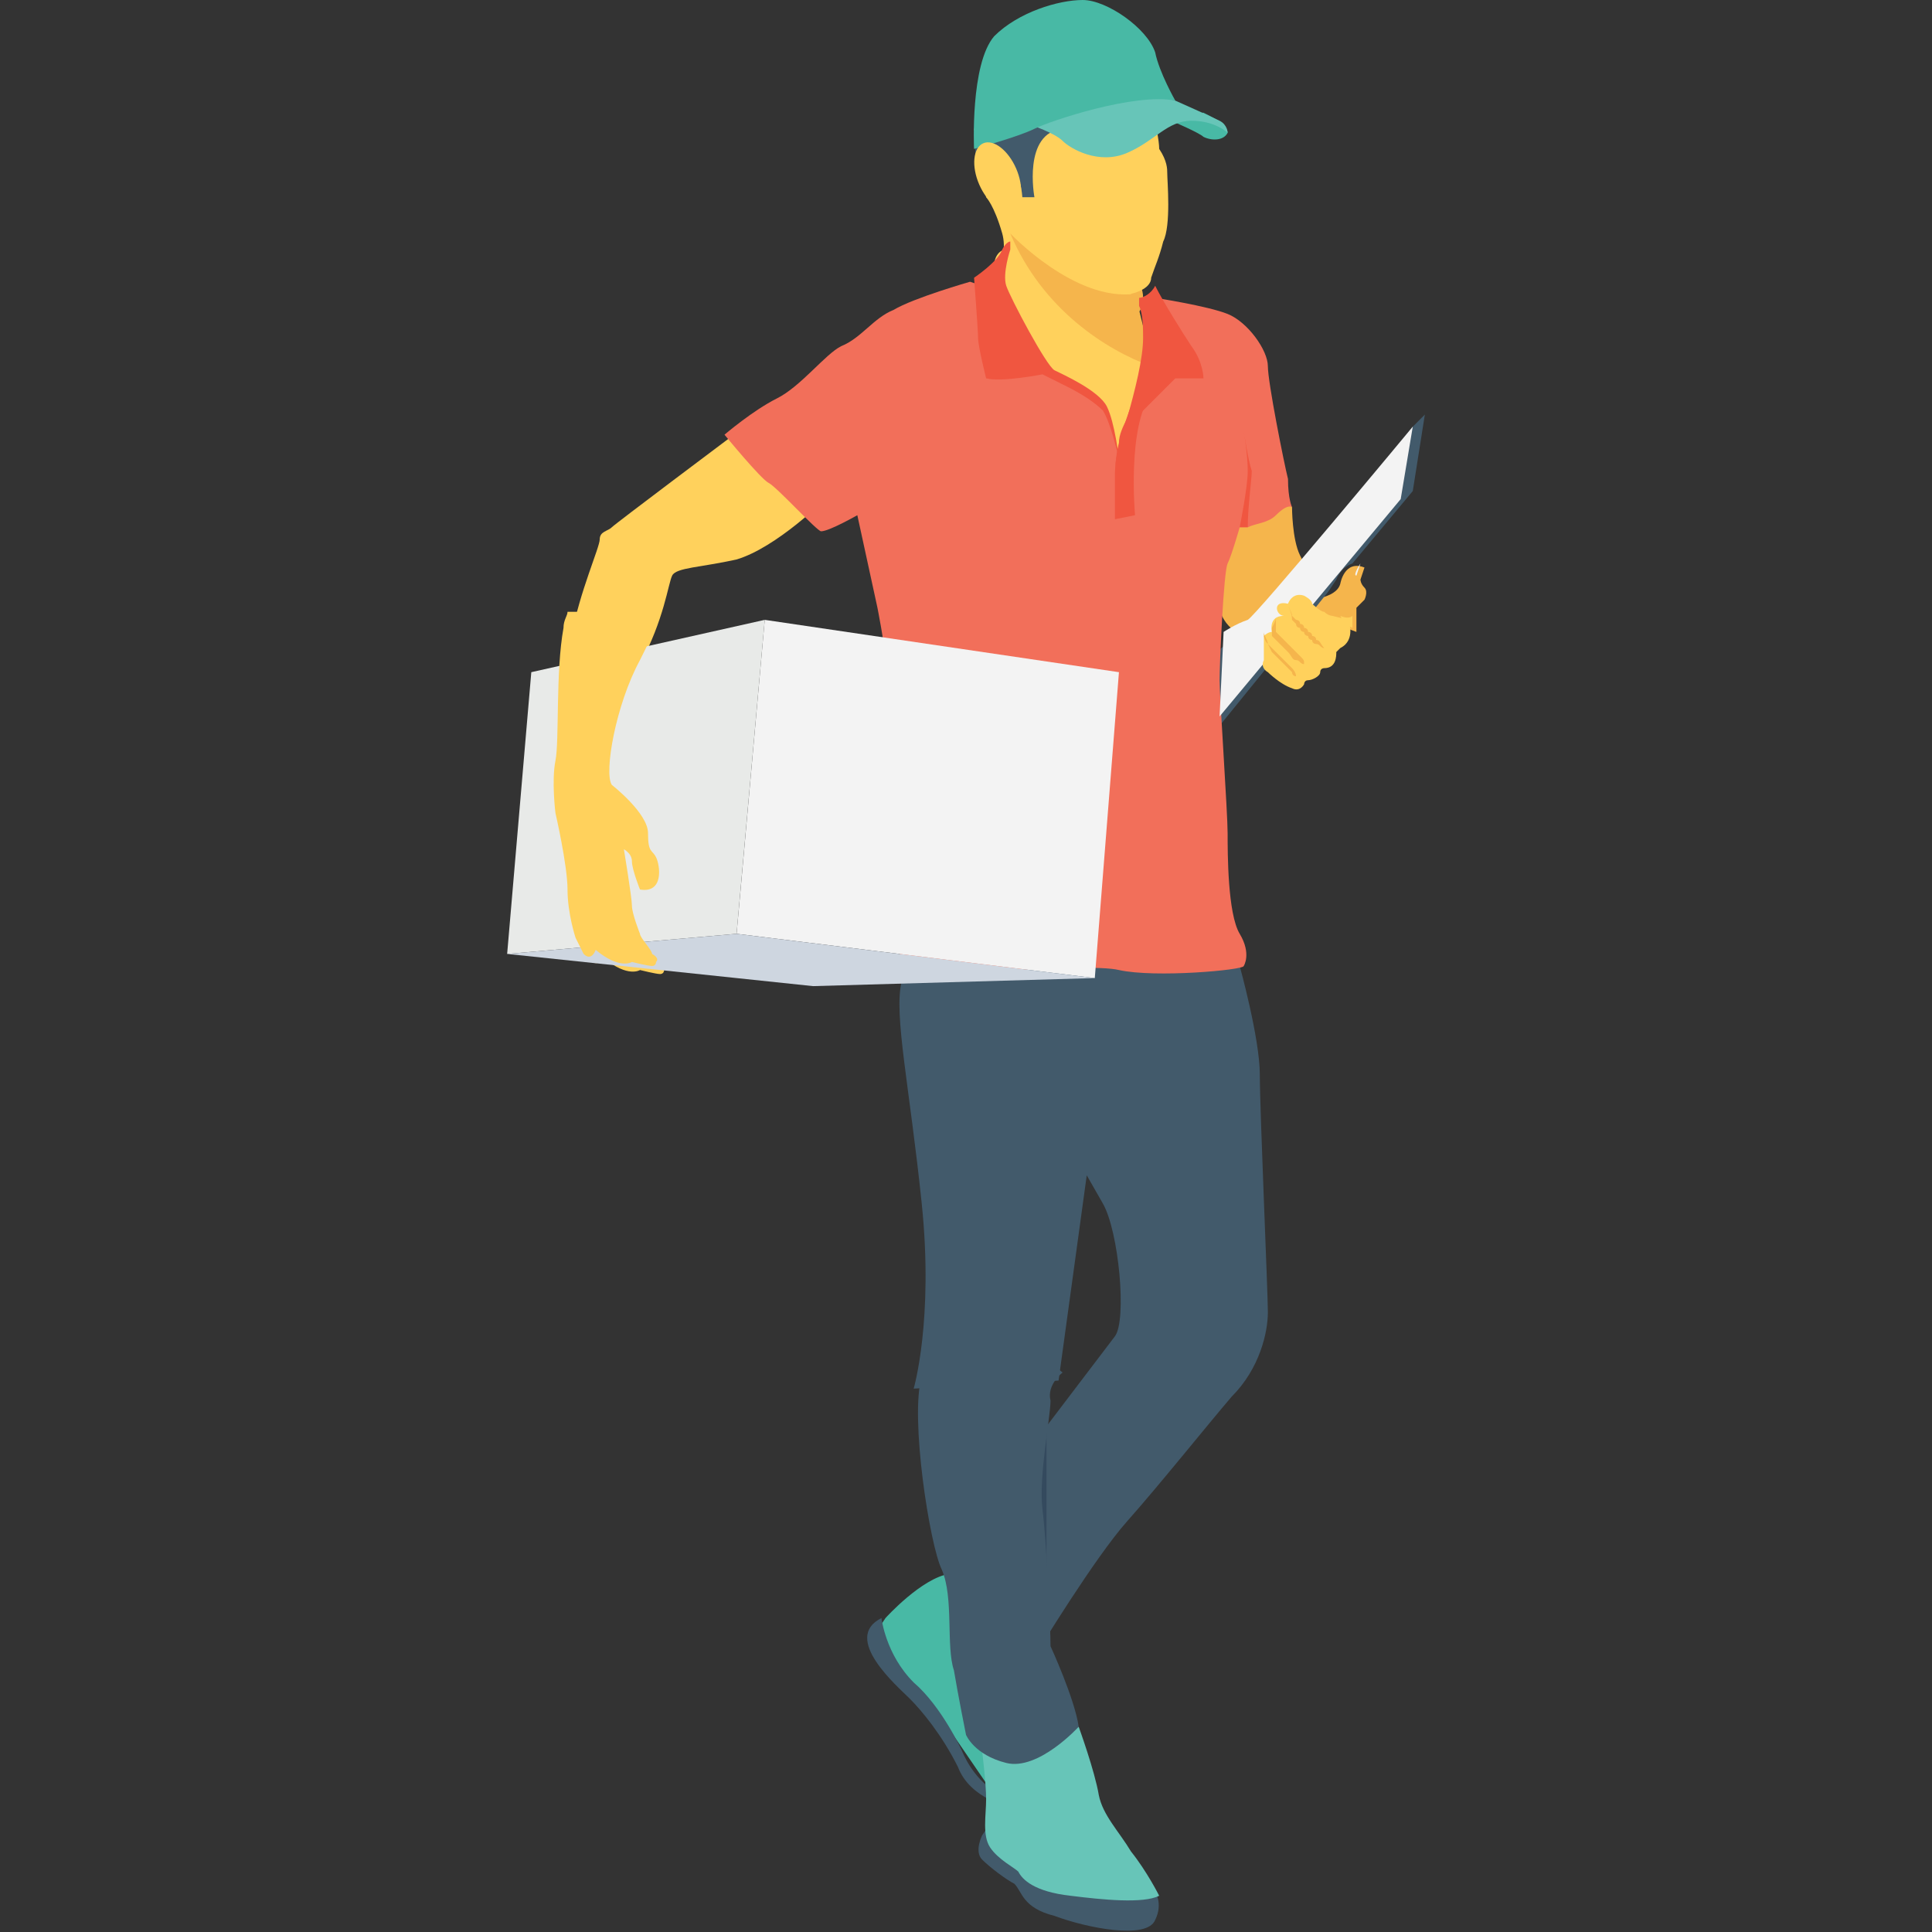 <?xml version="1.0" encoding="utf-8"?>
<!-- Generator: Adobe Illustrator 18.0.0, SVG Export Plug-In . SVG Version: 6.00 Build 0)  -->
<!DOCTYPE svg PUBLIC "-//W3C//DTD SVG 1.1//EN" "http://www.w3.org/Graphics/SVG/1.1/DTD/svg11.dtd">
<svg version="1.1" id="Layer_1" xmlns="http://www.w3.org/2000/svg" xmlns:xlink="http://www.w3.org/1999/xlink" x="0px" y="0px"
	 viewBox="0 0 48 48" enable-background="new 0 0 48 48" xml:space="preserve">
<rect x="0" y="0" width="48" height="48" fill="#333333" stroke="none"/>
<g>
	<g>
		<g>
			<g>
				<path fill="#48B9A5" d="M21.8,40.5l0.2-0.3c0,0,0.9-1,1.6-1.1c0.7-0.1,0.8,0.7,0.8,0.7l0.5,3.2l0.1,1.9l-0.5-0.6l-1.3-1.9
					C23.1,42.4,21.7,41.1,21.8,40.5z"/>
			</g>
		</g>
	</g>
	<g>
		<g>
			<g>
				<path fill="#425A6B" d="M21.9,40.2c0,0,0.1,0.9,0.8,1.6c0.7,0.6,1.2,1.7,1.2,1.7s0.3,0.8,1,1.1c0.7,0.3,0.2,0.3,0.2,0.3
					s-1-0.2-1.3-1c-0.4-0.8-0.9-1.4-1.2-1.7C22.3,41.9,20.9,40.7,21.9,40.2z"/>
			</g>
		</g>
	</g>
	<g>
		<g>
			<g>
				<g>
					<path fill="#425A6B" d="M24.6,45.3l-0.2,0.3c0,0-0.2,0.4,0,0.6c0.2,0.2,0.6,0.5,0.8,0.6c0.2,0.2,0.2,0.6,1,0.8
						c0.8,0.3,2.3,0.6,2.5,0.1c0.2-0.4,0-0.7,0-0.7L24.6,45.3z"/>
				</g>
			</g>
		</g>
		<g>
			<g>
				<g>
					<path fill="#67C5B8" d="M24.4,43.5c0,0,0.1,0.8,0.1,1.2c0,0.4-0.1,0.9,0.1,1.2c0.2,0.3,0.6,0.5,0.7,0.6
						c0.1,0.2,0.4,0.5,1.3,0.6c0.8,0.1,1.8,0.2,2.2,0c0,0-0.3-0.6-0.7-1.1c-0.3-0.5-0.7-0.9-0.8-1.4c-0.1-0.6-0.5-1.7-0.5-1.7
						L24.4,43.5z"/>
				</g>
			</g>
		</g>
	</g>
	<g>
		<g>
			<g>
				<path fill="#425A6B" d="M30.1,23.4l-6.3-0.2c0,0-1.2,0.4-1.4,1.2c-0.2,0.8,0.2,2.6,0.5,5.5c0.3,2.9-0.2,4.6-0.2,4.6l3.6-0.2
					l0.7-5.1c0,0,0,0,0.4,0.7s0.6,2.9,0.3,3.3c-0.3,0.4-3.5,4.6-3.5,4.6s-0.5,0.8-0.5,1.7c0,0.9,2.1,1.5,2.1,1.5s1.4-2.3,2.2-3.2
					c0.8-0.9,2-2.4,2.6-3.1c0.7-0.7,0.9-1.6,0.9-2.1c0-0.5-0.2-5-0.2-5.9S30.8,24,30.8,24L30.1,23.4"/>
			</g>
		</g>
	</g>
	<g>
		<g>
			<g>
				<path fill="#344A5E" d="M26,34.8C26,34.8,26,34.9,26,34.8c0,0.1,0,0.1,0,0.2c0,0,0,0.1,0,0.1c0,0,0,0.1,0,0.1c0,0.1,0,0.1,0,0.2
					c0,0.1,0,0.2,0,0.4c0,0.1,0,0.3,0,0.5c0,0.2,0,0.3,0,0.5c0,0.1,0,0.2,0,0.3c0,0.1,0,0.2,0,0.3c0,0,0,0,0,0.1l0,0.1l0,0.1l0,0.1
					c0,0.1,0,0.2,0,0.3c0,0.2,0,0.4,0,0.6c0,0.1,0,0.2,0,0.3c0,0.1,0,0.2,0,0.3c0,0.4,0,0.7,0,1c0,0.3,0,0.5-0.1,0.7
					c0,0.1,0,0.1,0,0.2c0,0,0,0.1,0,0.1s0,0,0-0.1c0,0,0-0.1,0-0.2c0-0.1,0-0.2,0-0.3c0-0.1,0-0.2-0.1-0.4c0-0.1,0-0.3-0.1-0.5
					c0-0.2,0-0.3-0.1-0.5c0-0.1,0-0.2,0-0.3c0-0.1,0-0.2,0-0.3c0-0.2,0-0.4-0.1-0.6c0-0.1,0-0.2,0-0.3l0-0.1l0-0.1l0-0.1
					c0,0,0-0.1,0-0.1c0-0.2,0-0.4,0-0.6c0-0.2,0-0.4,0.1-0.5c0-0.2,0.1-0.3,0.1-0.5c0-0.1,0.1-0.3,0.1-0.4c0-0.1,0-0.1,0-0.2
					c0,0,0-0.1,0-0.1c0,0,0-0.1,0-0.1C26,34.9,26,34.9,26,34.8C26,34.9,26,34.8,26,34.8z"/>
			</g>
		</g>
	</g>
	<g>
		<g>
			<g>
				<path fill="#425A6B" d="M25.3,33.2l1.1,0.9c0,0-0.4,0.3-0.3,0.7c0,0.4-0.3,1.9-0.2,2.7c0.1,0.8,0.2,2.9,0.2,3.4
					c0,0,0.6,1.3,0.7,2c0,0-1,1.1-1.8,0.9c-0.8-0.2-1-0.7-1-0.7s-0.2-1-0.3-1.6c-0.2-0.6,0-1.8-0.3-2.5c-0.3-0.6-0.8-3.8-0.5-4.8
					C23.1,33.4,25.3,33.2,25.3,33.2"/>
			</g>
		</g>
	</g>
	<g>
		<g>
			<g>
				<g>
					<ellipse fill="#F5B54C" cx="28.2" cy="7.4" rx="0.2" ry="0.4"/>
				</g>
			</g>
		</g>
		<g>
			<g>
				<g>
					<path fill="#FFD15C" d="M20.5,12.4c0,0-1.2,1.2-2.2,1.5c-0.9,0.2-1.5,0.2-1.6,0.4c-0.1,0.2-0.2,1.1-0.8,2.2
						c-0.6,1.1-0.9,2.8-0.7,3.1c0,0,0.9,0.7,0.9,1.2c0,0.5,0.1,0.4,0.2,0.6c0.1,0.2,0.2,0.9-0.4,0.8c0,0-0.2-0.4-0.2-0.7
						c0-0.2-0.2-0.3-0.2-0.3s0.1,1.2,0.2,1.4c0,0.2,0.2,0.7,0.2,0.7c0,0,0.3,0.4,0.3,0.5c0,0,0.3,0.1,0.3,0.3c0,0,0,0.1-0.1,0.1
						c-0.1,0-0.5-0.1-0.5-0.1s-0.3,0.2-0.9-0.3c0,0-0.1,0.2-0.3,0.1l-0.2-0.4c0,0-0.2-0.7-0.2-1.2c0-0.6-0.3-1.9-0.3-1.9
						s-0.2-0.8,0-1.3c0.1-0.5,0-2.2,0.2-3.3c0.2-1.1,0.7-2.2,0.7-2.4s0.2-0.2,0.3-0.3c0.1-0.1,2.9-2.2,2.9-2.2L20.5,12.4z"/>
				</g>
			</g>
		</g>
		<g>
			<g>
				<g>
					<path fill="#F5B54C" d="M33.3,14.5c0,0,0.1-0.6,0.6-0.4l-0.1,0.3c0,0,0,0.1,0.1,0.2c0.1,0.1,0,0.3,0,0.3
						c-0.1,0.1-0.2,0.2-0.2,0.2l0,0.6l-0.8-0.3l-0.4-0.5C32.4,14.9,33.2,14.9,33.3,14.5z"/>
				</g>
			</g>
		</g>
		<g>
			<g>
				<g>
					<path fill="#F3F3F3" d="M33.8,14l-0.1,0.3C33.6,14.3,33.8,14,33.8,14z"/>
				</g>
			</g>
		</g>
		<g>
			<g>
				<g>
					<path fill="#F5B54C" d="M31.9,12.4l0.2,0.2c0,0,0,0.8,0.2,1.2c0.2,0.4,0.2,0.4,0.2,0.4l-1.4,1.7c0,0-0.7-0.2-0.8-0.8
						c-0.2-0.6-0.3-1.3-0.3-1.3C29.8,13.3,31.4,11.7,31.9,12.4z"/>
				</g>
			</g>
		</g>
		<g>
			<g>
				<g>
					<path fill="#425A6B" d="M35.4,10.3l-0.3,1.9L33.6,14c-0.3,0.1-0.4,0.4-0.4,0.4v0l-0.2,0.3l-0.4,0.5L30,18.4l0.2-2.2
						c1.1-0.7,3-3.2,4.9-5.6L35.4,10.3z"/>
				</g>
			</g>
		</g>
		<g>
			<g>
				<g>
					<ellipse fill="#FFD15C" cx="25" cy="6.6" rx="0.3" ry="0.4"/>
				</g>
			</g>
		</g>
		<g>
			<g>
				<g>
					<path fill="#FFD15C" d="M29,4.3c0,0.2,0.1,1.3-0.1,1.7c-0.1,0.4-0.2,0.6-0.3,0.9c0,0.3-0.5,0.4-0.5,0.4l0.3,1.2l0.1,0.6
						l-0.4,1.6c-0.1,1.8-0.4,1.7-1,0.5l-1.6-1.8l-1-1.8c0,0,0.6-1.1,0.4-1.8c-0.2-0.7-0.4-0.9-0.4-0.9l-0.3-1.7c0,0,3.6-1.5,4.5-0.2
						c0,0,0.1,0.5,0.1,0.7C29,4,29,4.2,29,4.3z"/>
				</g>
			</g>
		</g>
		<g>
			<g>
				<g>
					<path fill="#F26F5A" d="M32.1,12.6c0,0-0.1-0.1-0.4,0.2c-0.2,0.2-0.5,0.2-0.7,0.3c-0.1,0-0.2,0-0.2,0s-0.2,0.7-0.3,0.9
						c-0.1,0.2-0.2,2.5-0.2,2.9c0,0.4,0.2,3.3,0.2,3.8s0,2,0.3,2.5c0.3,0.5,0.1,0.8,0.1,0.8c0,0.1-2.2,0.3-3.1,0.1
						c-0.8-0.2-5.4,0.2-5.4,0.2s-0.2-2.3-0.1-4.2c0.1-2-0.5-5-0.5-5l-0.5-2.3c0,0-0.7,0.4-0.9,0.4c-0.1,0-1.1-1.1-1.3-1.2
						c-0.2-0.1-1.1-1.2-1.1-1.2s0.7-0.6,1.3-0.9c0.6-0.3,1.2-1.1,1.6-1.3c0.5-0.2,0.8-0.7,1.3-0.9c0.5-0.3,1.9-0.7,1.9-0.7l0.6,0.2
						L26,9.2l1,0.6c0,0,0.5,0.4,0.6,0.7c0.1,0.3,0.2,0.9,0.2,0.9l0.4-0.7l0.5-2.1l0-1.2c0,0,1.3,0.2,1.8,0.4c0.5,0.2,1,0.9,1,1.3
						c0,0.4,0.4,2.4,0.5,2.8C32,12.4,32.1,12.6,32.1,12.6z"/>
				</g>
			</g>
		</g>
		<g>
			<g>
				<g>
					<polygon fill="#F3F3F3" points="27.8,16.7 27.2,24.3 18.3,23.2 18.4,22.1 19,15.4 					"/>
				</g>
			</g>
		</g>
		<g>
			<g>
				<polygon fill="#E8EAE8" points="18.3,23.2 19,15.4 13.2,16.7 12.6,23.7 18.3,23.2 				"/>
			</g>
		</g>
		<g>
			<g>
				<g>
					<polygon fill="#CED6E0" points="18.3,23.2 18.3,23.2 18.3,23.2 12.6,23.7 20.2,24.5 27.2,24.3 					"/>
				</g>
			</g>
		</g>
		<g>
			<g>
				<g>
					<path fill="#F05640" d="M27.7,11.8v1.1l0.5-0.1c0,0-0.2-2.2,0.4-3C29.3,9,29.3,9,29.3,9l-0.9,0.4C28.4,9.4,27.7,10.8,27.7,11.8
						z"/>
				</g>
			</g>
		</g>
		<g>
			<g>
				<g>
					<path fill="#425A6B" d="M24.3,4.1c0,0,1-0.5,1.1,0.8h0.3c0,0-0.3-1.6,0.7-1.7c1-0.1,1.4-0.2,1.4-0.2l-0.6-1
						C27.1,1.9,23.7,2.4,24.3,4.1z"/>
				</g>
			</g>
		</g>
		<g>
			<g>
				<g>
					<path fill="#F5B54C" d="M28.6,9.1c-1.1-0.4-2.7-1.4-3.5-3.3c0,0,1.6,1.7,3.1,1.5l0.3,1.2L28.6,9.1z"/>
				</g>
			</g>
		</g>
		<g>
			<g>
				<g>
					<path fill="#F05640" d="M29.1,9.3l0.1,0.1c0,0-0.5,0.5-0.9,0.9c-0.2,0.2-0.4,0.5-0.4,0.6v0c-0.2,0.4-0.2,0.9-0.2,0.9
						s0-0.4,0.1-0.8c0-0.2,0.1-0.4,0.2-0.6c0.2-0.7,0.4-1.5,0.4-2c0-0.2,0-0.6-0.1-0.8v0c0-0.1,0-0.2,0-0.2c0.1,0,0.3-0.1,0.4-0.3
						c0.2,0.4,0.7,1.2,0.9,1.5c0.3,0.4,0.3,0.8,0.3,0.8H29.1z"/>
				</g>
			</g>
		</g>
		<g>
			<g>
				<g>
					<g>
						<path fill="#48B9A5" d="M29.1,3c0,0,0.7,0.3,0.8,0.4c0.2,0.1,0.5,0.1,0.6-0.1c0,0,0-0.1-0.1-0.2c-0.1-0.1-0.3-0.2-0.5-0.3
							C29.6,2.8,29.3,2.9,29.1,3z"/>
					</g>
				</g>
			</g>
			<g>
				<g>
					<g>
						<path fill="#67C5B8" d="M25.6,2.3v0.8c0,0,0.6,0.2,0.8,0.4c0.2,0.2,0.9,0.6,1.6,0.3c0.7-0.3,1-0.8,1.6-0.8
							c0.6,0,0.9,0.3,0.9,0.3s0-0.2-0.2-0.3c-0.2-0.1-1.1-0.5-1.1-0.5l-1-0.3L25.6,2.3z"/>
					</g>
				</g>
			</g>
			<g>
				<g>
					<g>
						<path fill="#48B9A5" d="M24.2,3.7c0,0,1.1-0.3,1.5-0.5s2.5-0.9,3.5-0.7c0,0-0.4-0.7-0.5-1.2C28.5,0.7,27.5,0,26.9,0
							c-0.6,0-1.6,0.3-2.2,0.9C24.1,1.6,24.2,3.7,24.2,3.7z"/>
					</g>
				</g>
			</g>
		</g>
		<g>
			<g>
				<g>
					
						<ellipse transform="matrix(0.917 -0.399 0.399 0.917 0.29 10.246)" fill="#FFD15C" cx="24.8" cy="4.4" rx="0.5" ry="0.9"/>
				</g>
			</g>
		</g>
		<g>
			<g>
				<g>
					<path fill="#F05640" d="M25.1,6.2c0,0-0.2,0.6-0.1,0.9c0.1,0.3,1,2,1.2,2.1c0.2,0.1,1.1,0.5,1.3,0.9c0.2,0.4,0.3,1.3,0.3,1.3
						s-0.2-0.9-0.4-1.2c-0.2-0.2-0.5-0.4-0.9-0.6s-0.6-0.3-0.6-0.3s-1,0.2-1.4,0.1c0,0-0.2-0.8-0.2-1c0-0.2-0.1-1.5-0.1-1.5
						s0.6-0.4,0.7-0.7C25,6,25.1,6,25.1,6L25.1,6.2z"/>
				</g>
			</g>
		</g>
		<g>
			<g>
				<g>
					<path fill="#F05640" d="M31,13.1c-0.1,0-0.2,0-0.2,0s0.2-1,0.2-1.4c0-0.4-0.1-1-0.1-1s0.1,0.7,0.2,1C31.1,11.9,31,12.6,31,13.1
						z"/>
				</g>
			</g>
		</g>
		<g>
			<g>
				<g>
					<path fill="#F3F3F3" d="M30.4,15.7l-0.1,2.1l4.5-5.4l0.3-1.8c0,0-3.9,4.7-4.1,4.8C30.7,15.5,30.4,15.7,30.4,15.7z"/>
				</g>
			</g>
		</g>
		<g>
			<g>
				<g>
					<g>
						<path fill="#FFD15C" d="M32,15c0,0,0.1-0.3,0.4-0.2c0,0,0.2,0.1,0.2,0.2c0,0,0.2,0.2,0.3,0.2c0.1,0.1,0.2,0.1,0.2,0.1l0.4,0.1
							c0,0,0.2,0.5-0.2,0.7c0,0-0.1,0.1-0.1,0.1c0,0.1,0,0.4-0.3,0.4c0,0-0.1,0-0.1,0.1c0,0.1-0.2,0.2-0.3,0.2
							c-0.1,0-0.1,0.1-0.1,0.1s-0.1,0.2-0.3,0.1c-0.3-0.1-0.6-0.4-0.6-0.4s-0.2-0.1-0.1-0.3c0-0.2,0-0.6,0-0.6s0.1-0.1,0.2-0.1
							c0,0-0.1-0.4,0.3-0.4C31.7,15.3,31.6,14.9,32,15z"/>
					</g>
				</g>
			</g>
			<g>
				<g>
					<g>
						<g>
							<path fill="#F5B54C" d="M32,15c0,0.1,0.1,0.2,0.1,0.3l0,0l0.1,0.1c0,0,0.1,0,0.1,0.1c0,0,0.1,0,0.1,0.1c0,0,0.1,0,0.1,0.1
								c0,0,0.1,0,0.1,0.1c0,0,0.1,0,0.1,0.1c0.1,0,0.1,0.1,0.2,0.2c-0.1,0-0.1-0.1-0.2-0.1c0,0-0.1,0-0.1-0.1c0,0-0.1,0-0.1-0.1
								c0,0-0.1,0-0.1-0.1c0,0-0.1,0-0.1-0.1c0,0-0.1,0-0.1-0.1l-0.1-0.1l0,0l0,0C32.1,15.2,32,15.1,32,15z"/>
						</g>
					</g>
				</g>
				<g>
					<g>
						<g>
							<path fill="#F5B54C" d="M31.7,15.3c0,0.1,0,0.1,0,0.2c0,0.1,0,0.1,0,0.2l0,0c0,0,0.1,0.1,0.1,0.1c0,0,0.1,0.1,0.1,0.1
								c0,0,0.1,0.1,0.1,0.1c0,0,0.1,0.1,0.1,0.1c0.1,0.1,0.1,0.1,0.2,0.2c0.1,0.1,0.1,0.1,0.1,0.2c-0.1,0-0.1-0.1-0.2-0.1
								c-0.1,0-0.1-0.1-0.2-0.2c0,0-0.1-0.1-0.1-0.1c0,0-0.1-0.1-0.1-0.1c0,0-0.1-0.1-0.1-0.1c0,0-0.1-0.1-0.1-0.1l0,0l0,0
								c0-0.1,0-0.1,0-0.2C31.7,15.4,31.7,15.4,31.7,15.3z"/>
						</g>
					</g>
				</g>
				<g>
					<g>
						<g>
							<path fill="#F5B54C" d="M31.4,15.7c0,0.1,0.1,0.2,0.1,0.3l0,0l0.1,0.1c0,0,0,0,0.1,0.1c0,0,0,0,0.1,0.1c0,0,0,0,0.1,0.1
								c0,0,0,0,0.1,0.1c0,0,0,0,0.1,0.1c0,0,0.1,0.1,0.1,0.2c-0.1,0-0.1-0.1-0.1-0.1c0,0,0,0-0.1-0.1c0,0,0,0-0.1-0.1
								c0,0,0,0-0.1-0.1c0,0,0,0-0.1-0.1c0,0,0,0-0.1-0.1L31.5,16l0,0l0,0C31.4,15.9,31.4,15.8,31.4,15.7z"/>
						</g>
					</g>
				</g>
			</g>
			<g>
				<g>
					<g>
						<path fill="#FFD15C" d="M33.6,15.1l0,0.5l-0.2-0.1l-0.1-0.2c0,0,0.2,0.1,0.3,0C33.6,15.2,33.6,15.1,33.6,15.1z"/>
					</g>
				</g>
			</g>
		</g>
	</g>
	<g>
		<g>
			<g>
				<path fill="#FFD15C" d="M16.2,23.7c0-0.1-0.3-0.4-0.3-0.5c0,0-0.2-0.5-0.2-0.7c0-0.2-0.2-1.4-0.2-1.4s0.2,0.1,0.2,0.3
					c0,0.2,0.2,0.7,0.2,0.7c0.6,0.1,0.5-0.6,0.4-0.8c-0.1-0.2-0.2-0.1-0.2-0.6c0-0.5-0.9-1.2-0.9-1.2c-0.2-0.3,0.1-2,0.7-3.1
					c0.2-0.4,0.4-0.8,0.5-1.2h-2.3c0,0.1-0.1,0.2-0.1,0.4c-0.2,1.1-0.1,2.8-0.2,3.3c-0.1,0.5,0,1.3,0,1.3s0.3,1.3,0.3,1.9
					c0,0.6,0.2,1.2,0.2,1.2l0.2,0.4c0.2,0.2,0.3-0.1,0.3-0.1c0.6,0.5,0.9,0.3,0.9,0.3s0.4,0.1,0.5,0.1c0.1,0,0.1-0.1,0.1-0.1
					C16.4,23.8,16.2,23.7,16.2,23.7z"/>
			</g>
		</g>
	</g>
</g>
</svg>
